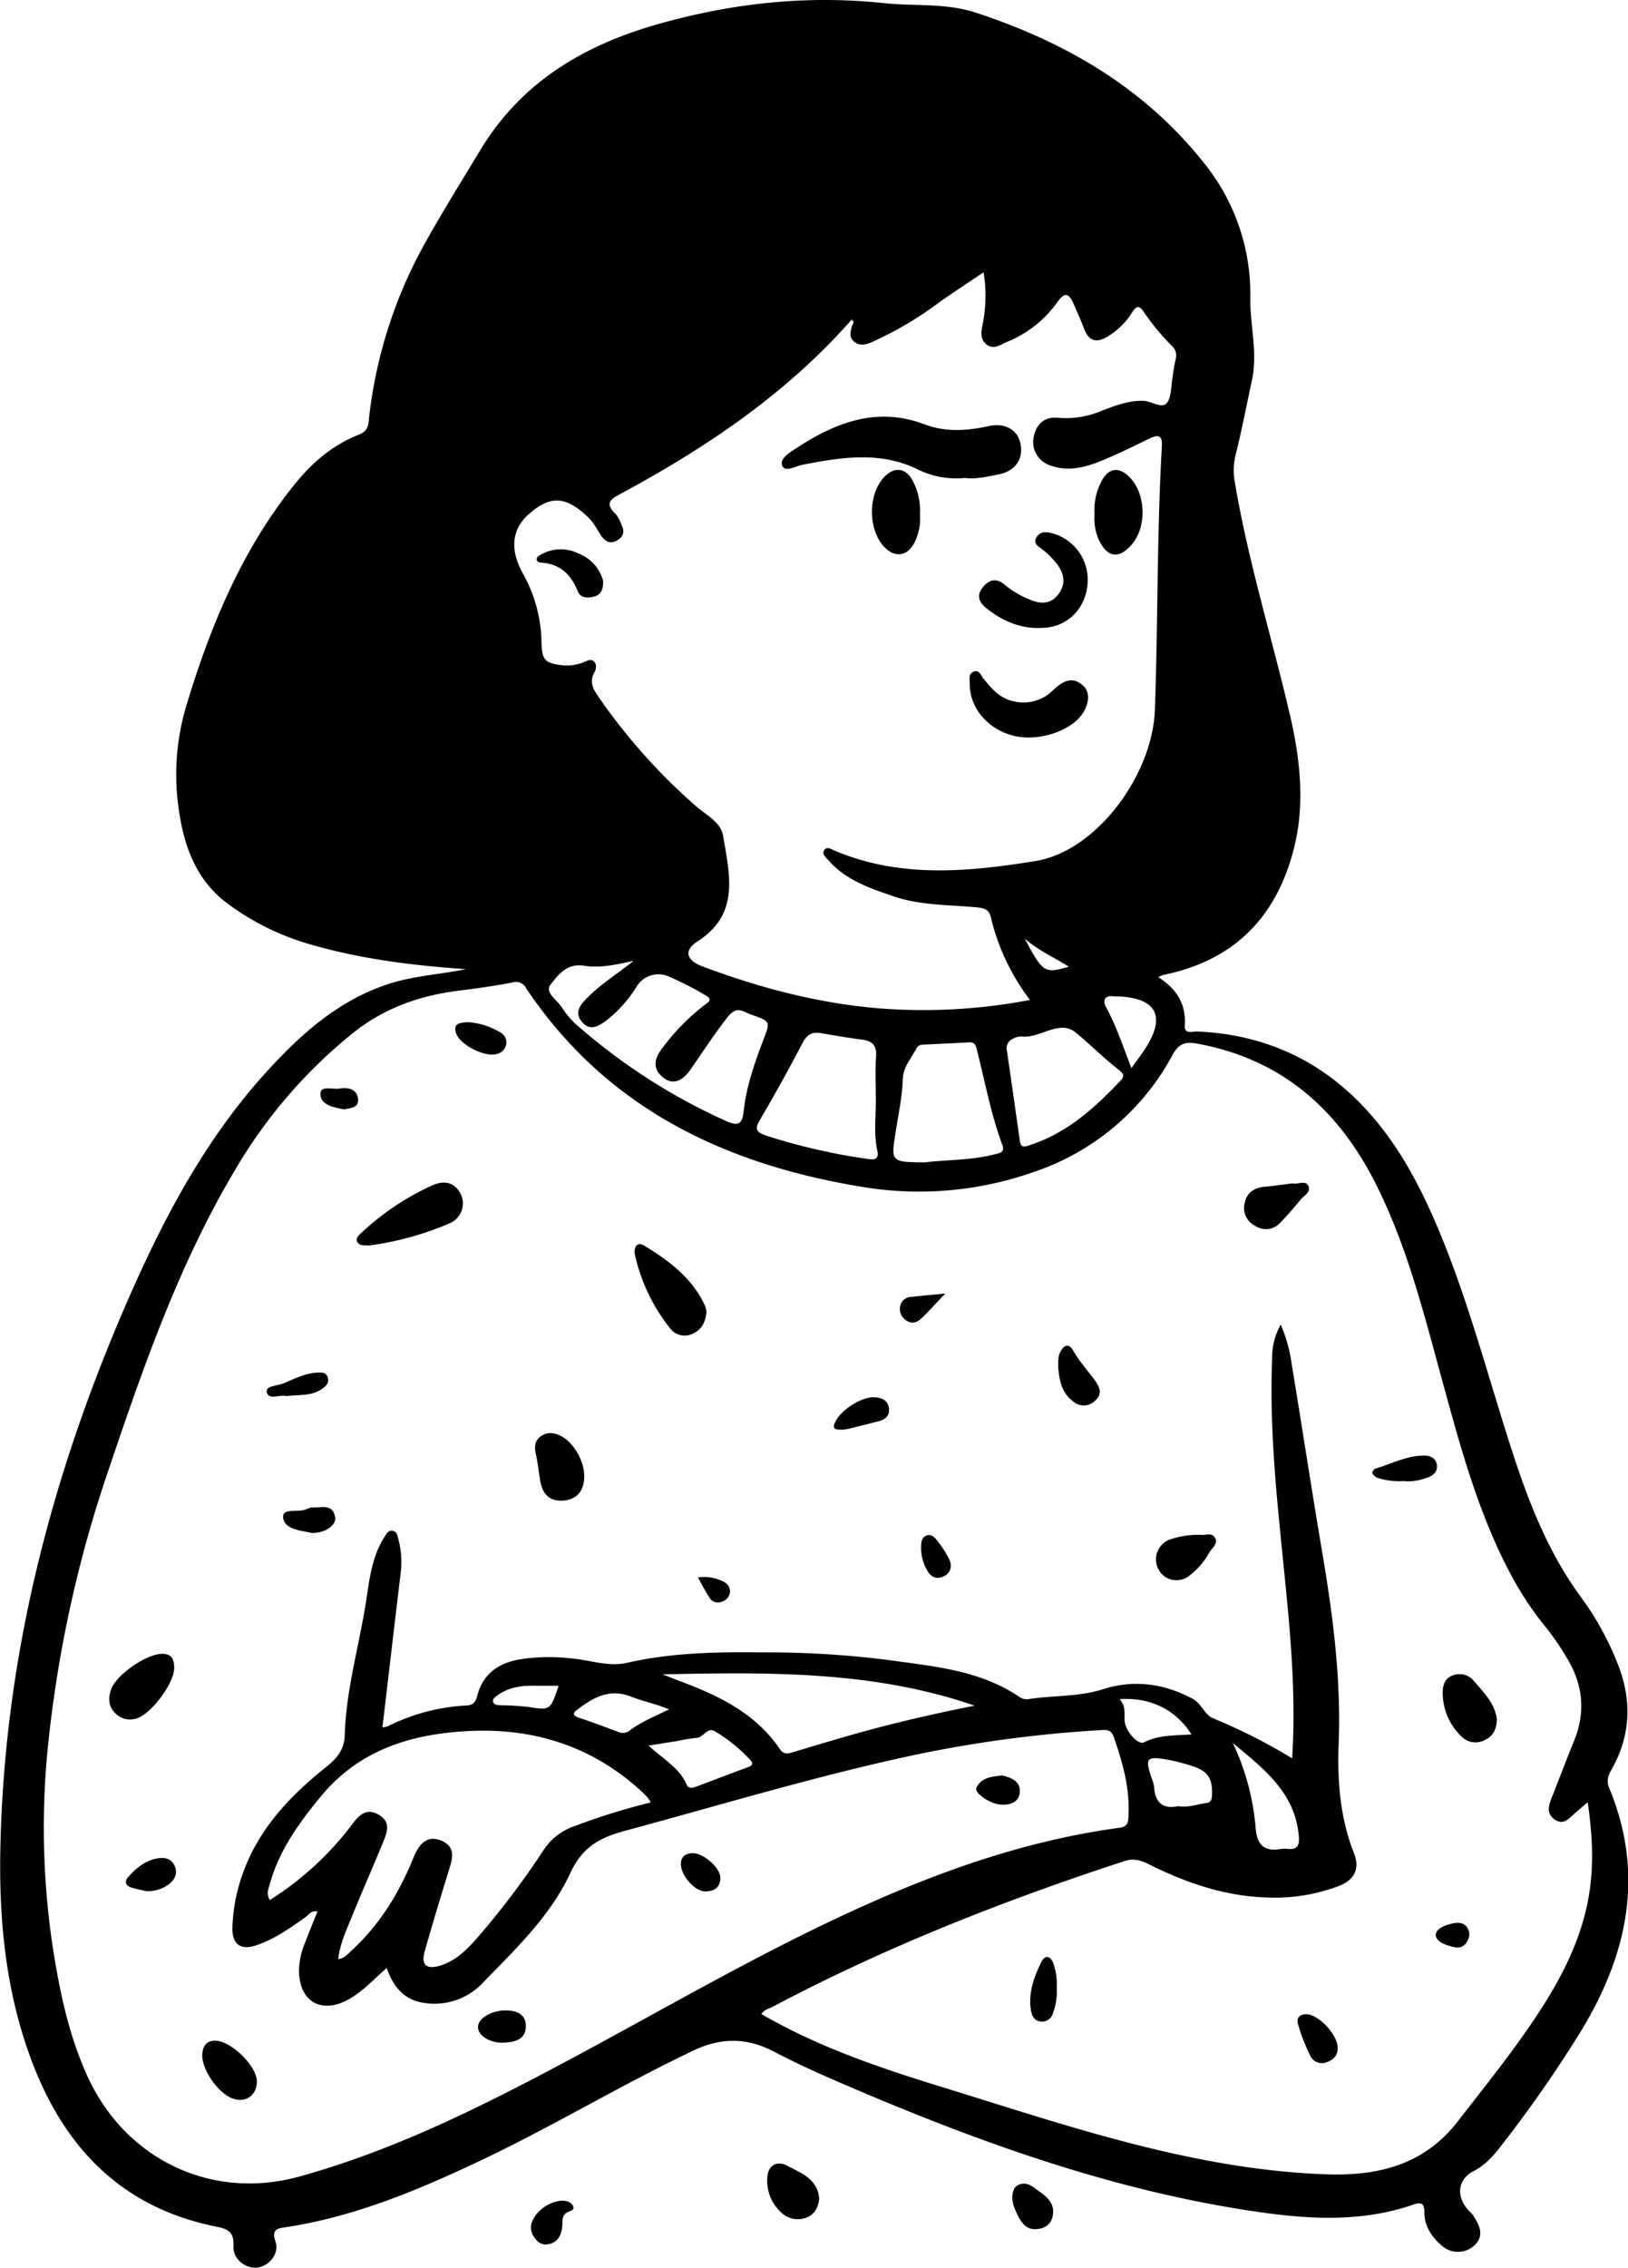 <svg xmlns="http://www.w3.org/2000/svg" viewBox="0 0 406.84 566.25"><title>mariaelenapellico</title><g id="Livello_2" data-name="Livello 2"><g id="Livello_1-2" data-name="Livello 1"><g id="sZmwVR.tif"><path d="M116.43,242c-13.35-.92-26.54-2.54-39.37-6.33a64.12,64.12,0,0,1-20.33-10.15c-8.15-6.11-11.07-15.17-12.25-24.88a59.84,59.84,0,0,1,2.21-24.84c6-19.77,13.86-38.66,27-54.94,4.36-5.4,9.58-9.86,16.12-12.38,2.47-1,2.26-2.86,2.47-4.61A115.83,115.83,0,0,1,106,61.09c4.44-8,9.26-15.73,14-23.55,10.06-16.73,25.4-26,43.73-31.31C182.44.84,201.38-1.29,220.86.78c7.65.81,15.42-.09,23,2.38,22.41,7.35,42.12,18.78,57,37.52a52,52,0,0,1,11.59,33.84c-.06,6.8,1.9,13.58.41,20.44-1.37,6.31-2.57,12.65-4.14,18.9a15.76,15.76,0,0,0-.1,6.73c3.29,19.53,9.18,38.44,13.68,57.67,2.7,11.58,4,23.28.68,35-4.63,16.57-15.29,26.73-32.22,30.17a9.21,9.21,0,0,0-1.31.56c4.61,2.93,7,6.73,6.63,12.12-.15,2.24,2,1.41,3.2,1.46,14.63.65,27.52,5.67,38.28,15.62,10.08,9.32,16.55,21.07,21.81,33.56,7.74,18.38,12.66,37.7,18.84,56.6,4.15,12.7,9.1,25,17.15,35.83a73.42,73.42,0,0,1,8.64,15.62c3.85,9.23,3.71,18.27-1.27,27.05-.87,1.53-1.32,2.86-.6,4.59,8.87,21.32,4.71,41.19-6.74,60.24a317.52,317.52,0,0,1-20.19,29.05c-1.92,2.5-4,4.9-6.93,6.39-3.74,1.9-4.44,5.79-1.79,9.22.54.7,1.3,1.24,1.76,2,1.45,2.32,2.77,4.73.34,7.23a6.07,6.07,0,0,1-8.3.15c-2.46-2.13-4.29-4.77-4.32-8.15,0-2.27-.55-2.84-2.81-2.06-12.59,4.34-25.54,3.7-38.37,1.86-35.49-5.06-68.93-17-101.75-31-6.64-2.82-13.24-5.74-19.64-9.09-6.59-3.44-13-3.61-20-.3-18.12,8.58-35.28,19-53.38,27.55-15.48,7.33-31.23,13.92-48.33,16.57-1.94.3-4,.28-2.83,3.6,1,2.9-1.44,6-4.33,6.49s-6.35-2-6.18-5.25c.2-3.7-1.39-4.4-4.55-5-24.15-4.91-38.49-20.6-46.48-43-6-16.73-7.6-34.11-7.21-51.72C1.14,412.26,13.5,366,33.31,321.56c8.66-19.41,18.81-38,33.23-53.85,8.57-9.41,18-17.92,30.53-22C103.37,243.64,110,243.33,116.43,242ZM79.34,477.31c-1.65-.34-2.21.87-3.08,1.48-3.85,2.69-7.68,5.44-12.18,6.94-4,1.35-6.13-.26-6-4.49a43.83,43.83,0,0,1,3.12-14.81c4.16-10.65,11.89-18.5,20.58-25.43,2.61-2.09,4.28-4.41,4.36-7.54.33-11.86,3.84-23.21,5.53-34.85.75-5.09,1.51-10.31,4.4-14.81.47-.72.88-1.72,2-1.56s1.26,1.21,1.46,2a22.46,22.46,0,0,1,.67,7.92c-1.56,13-3.08,26.05-4.63,39.17a5.63,5.63,0,0,0,1.34-.28,49.48,49.48,0,0,1,19.68-5.19c1.77-.07,2.31-1,2.71-2.54,1.38-5.26,5.06-7.9,10.25-8.92a47.34,47.34,0,0,1,12.86-.33c4.77.36,9.55,2.22,14.27,1.14,11.24-2.56,22.64-2.75,34-2.61a241.46,241.46,0,0,1,31.11,1.88c11.38,1.61,23,2.5,32.94,9.23a3.26,3.26,0,0,0,2.12.59c6.22-1,12.61-.53,18.77-2.5,7.71-2.46,15.23-1.45,22.41,2.38,2.25,1.19,3,4.07,5.15,4.89a139.57,139.57,0,0,1,19.73,10c1.08-17.11-.67-33.63-2.34-50.13s-3.34-33.06-2.66-49.71a16.46,16.46,0,0,1,2.14-8.46,36.81,36.81,0,0,1,2.75,9.85c2.59,15.73,5,31.5,7.66,47.21s4.71,31.52,4.07,47.62c-.36,9.19.35,18.5,3.84,27.33,1.53,3.87.09,6.67-3.85,8.18a45.44,45.44,0,0,1-17.87,2.85c-10.5-.32-20.12-3.62-29.39-8.22-2-1-3.82-1.66-6.14-.91-30.16,9.84-59.6,21.41-87.7,36.24-1.14.6-2.57.93-3.14,2,14.08,8.15,29.15,13.28,44.42,18,31.56,9.69,62.77,20.7,96.3,22,13.37.51,24.85-2.28,33.39-13.31,6.76-8.73,13.71-17.31,19.8-26.54,5.62-8.52,10.33-17.45,12.46-27.54,1.76-8.33,1.42-16.65.12-25.5-1.37,1.17-2.23,1.9-3.08,2.64-1.51,1.29-2.91,3.26-5.21,1.64-2.1-1.48-1.47-3.52-.68-5.49,1.87-4.71,3.65-9.45,5.57-14.14,3-7.37,2.17-14.36-2-21a63.87,63.87,0,0,0-4.95-7.21c-6.55-7.92-11.1-16.92-14.9-26.38-4.64-11.55-7.85-23.53-11.14-35.49C355.8,327.86,351.6,311,343.7,295.4c-9.38-18.52-23.46-30.88-44.32-34.77-3-.57-4.69-.21-6.34,2.76a61.52,61.52,0,0,1-34.31,29.12,86.3,86.3,0,0,1-42.36,4C181.66,291,151.72,277,131.46,246.73a2.82,2.82,0,0,0-3.45-1.39c-4.34.84-8.73,1.45-13.13,2-9.87,1.2-18.83,4.32-26.77,10.68a124.72,124.72,0,0,0-29,33.51C45,315,36,340.76,27.28,366.58a310.15,310.15,0,0,0-15.11,67.68,201,201,0,0,0,.74,50.1c1.71,11.51,3.95,22.94,8.76,33.69,9.39,21,31,31.53,53.07,25.45,17.27-4.75,33.65-11.88,49.65-19.89,26.43-13.21,51.74-28.52,78.27-41.53,24.54-12,49.81-22,77.13-25.69,2.23-.3,2.16-1.64,2.23-3.2.32-6.72-1.44-13-3.63-19.29-.49-1.39-1.08-2-2.71-1.92A316.08,316.08,0,0,0,229,438.12c-24.53,5.19-48.51,12.48-72.69,19-6.41,1.72-10.75,4-13.83,10.67-5,10.76-13.81,19.06-22,27.5a16.52,16.52,0,0,1-14.28,4.87c-5.1-.63-7.92-4-9.56-8.75-3.45,3-6.23,6.16-10,8.09-6.51,3.34-11.75.17-11.91-7.13a18,18,0,0,1,1.39-7C77.16,482.69,78.24,480,79.34,477.31ZM257.4,249.69A55.09,55.09,0,0,1,247.6,229c-.5-2.08-1.93-2.29-3.7-2.45-6.91-.65-13.94-.44-20.64-2.76-5.89-2-11.81-4-16.13-8.86-.65-.73-1.78-1.59-1.21-2.57.66-1.13,1.81-.31,2.71.07,16.4,6.9,33.28,5.3,50.13,2.57,15.35-2.49,29.27-21.56,29.85-37.78.78-21.93.49-43.89,1.74-65.81.17-2.9-1.06-2.9-3.19-1.86-3.87,1.88-7.74,3.79-11.71,5.43-4.14,1.71-8.42,2.86-12.92,1.27a6.18,6.18,0,0,1-4.21-7.16c.69-3.27,2.73-5.13,6.22-4.76a22.68,22.68,0,0,0,10.76-1.75c3.3-1.26,6.62-2.57,10.25-2.5,2.07,0,4.67,2,5.95.65s1.11-4.27,1.53-6.51a41.47,41.47,0,0,1,.76-4.48,3.25,3.25,0,0,0-1-3.43,58.91,58.91,0,0,1-7-8.48c-.89-1.38-1.71-1.65-2.75,0A18.55,18.55,0,0,1,276.85,84c-2.79,1.69-4.72,1.29-5.93-1.9-.8-2.13-1.76-4.2-2.66-6.29-1.11-2.53-2.17-3-4-.39a28.8,28.8,0,0,1-12.71,10c-1.55.63-3.19,2-5,.61-1.93-1.57-1.21-3.69-.87-5.66a35.85,35.85,0,0,0,.11-12.38c-4.07,2.76-7.79,5.15-11.38,7.73a87.94,87.94,0,0,1-16.71,9.78c-1.47.62-2.93.94-4.28-.22s-.86-2.51-.5-3.87c.13-.52.81-1.09-.14-1.54-16.11,18.27-35.89,31.66-57.09,43.11-2.92,1.58-4.92,2.44-1.68,5.55a10,10,0,0,1,1.37,2.69c.86,1.72.23,3-1.31,3.8s-2.72.25-3.64-1c-1.11-1.53-1.91-3.35-3.24-4.65-5.84-5.72-9.73-5.57-14.87-1.14-4.39,3.78-5,8.82-1.71,14.87a36,36,0,0,1,4.7,17c.1,4.93.87,5.57,5.77,6.07a11.7,11.7,0,0,0,4.83-.83c.81-.26,1.64-.95,2.48-.2s.59,2,.12,2.82c-1.31,2.41-.25,4.17,1.13,6.15a148,148,0,0,0,24.28,27.19c2.51,2.18,6.23,4,6.79,7.4,1.56,9.53,4.32,19.47-6.36,26.34-3.57,2.29-2.88,4.75,1.21,6.28,13.91,5.22,28.12,9,43,10.37A141.92,141.92,0,0,0,257.4,249.69ZM162.61,450.08a9.66,9.66,0,0,0-.67-1.12c-.43-.47-.86-.94-1.32-1.37-12.5-11.61-27.42-16.31-44.25-15.31-14.09.84-26.72,4.82-36.18,16.28-5.47,6.63-10.4,13.42-12.74,21.81-.37,1.29-1,2.53,0,4.06a77.31,77.31,0,0,0,20.45-18.75c1.72-2.27,3.44-4.32,6.57-2.64,3.46,1.85,2.21,4.69,1.14,7.28-2.55,6.21-5.28,12.35-7.8,18.57-1.34,3.29-2.87,6.56-3.29,10.33,1.7-.3,2.46-1.37,3.38-2.21,7.06-6.48,11.9-14.43,15.47-23.24,1.62-4,3.87-5.4,6.83-4.19,3.73,1.54,2.93,4.41,2,7.36-2.1,6.77-4.15,13.56-6.08,20.37-.94,3.32.46,4.52,3.77,3.54,4.1-1.21,6.92-4.17,9.6-7.22A205.06,205.06,0,0,0,136,461.72a15,15,0,0,1,7.57-5.73A162.57,162.57,0,0,1,162.61,450.08Zm-4.26-210.16c-4.16.91-8.31,1.87-12.45,1.22-4.29-.69-6.49,2.38-8.37,4.8-1.43,1.85,1.66,3.75,2.84,5.55a21.23,21.23,0,0,0,3.66,4.35A148.66,148.66,0,0,0,181.63,280c3.13,1.4,3.9.33,4.2-2.44.67-6.22,2.72-12.07,4.92-17.86,1.78-4.66,1.84-4.64-2.92-6.32a11.59,11.59,0,0,1-1.41-.58c-1.94-1-3.12-.7-4.67,1.27-3.3,4.19-6.15,8.67-9.2,13-2.24,3.21-4.68,3.84-7,1.85-2.54-2.2-2-4.61-.14-7.05A54.39,54.39,0,0,1,176,251c.85-.65,2.31-1.37.38-2.42a76.46,76.46,0,0,0-9.09-4.67A6.38,6.38,0,0,0,159,246.5a32,32,0,0,1-7.31,8.2c-2,1.44-4.17,3-6.31.4-1.91-2.36-.32-4.21,1.35-5.93C150.24,245.63,154.47,243.05,158.35,239.92Zm7.23,178.17c1.41.55,2,.77,2.51,1,10.31,3.79,20.3,8.08,26.79,17.65,1.08,1.59,2.19,1.11,3.59.69,6.53-1.95,13.06-3.93,19.64-5.69,8.4-2.24,16.88-4.12,25.45-5.84C218.46,417.24,192.51,417.51,165.58,418.09Zm53.29-143.66c0-3.55-.18-7.11.06-10.64.19-2.77-1-3.88-3.53-4.2-3.37-.43-6.74-1-10.09-1.59-2.31-.43-3.63.28-4.76,2.45q-5.1,9.75-10.67,19.24c-1.42,2.41-.73,3.07,1.61,3.88a150.77,150.77,0,0,0,25.42,5.83c1.58.25,2.81.14,2.32-2.1C218.3,283.05,218.92,278.72,218.87,274.43Zm12.32,15.81c5.31-.68,11.42-.45,17.35-2,1.24-.32,2.65-.43,1.94-2.36-2.82-7.6-4.28-15.55-6.27-23.37-.26-1-.35-2.33-2-2.24-3.91.23-7.82.39-11.73.59a1.68,1.68,0,0,0-1.49,1c-1.28,2.47-3.27,4.45-3.38,7.66-.15,4.39-1.1,8.75-1.78,13.11C222.64,290.18,222.62,290.18,231.19,290.24Zm20.4-28.18q1.65,11.44,3.29,22.91c.27,1.84,1.36,1.32,2.52.95,9.26-3,16.17-9.25,22.66-16.12,1-1,.69-1.75-.27-2.49-3.8-2.94-7.22-6.38-10.89-9.42-4.19-3.49-8.93,1.48-13.6.92a4.1,4.1,0,0,0-2.16.57A2.46,2.46,0,0,0,251.59,262.06ZM308.07,435.2a61.15,61.15,0,0,1,5.73,21.4c.34,4.13,2.2,5.81,6.27,5.09a7.55,7.55,0,0,1,1.9,0c2.24.18,2.77-.91,2.62-3C323.74,447.54,315.66,441.6,308.07,435.2Zm-146,.68c3.72,3.42,7.77,5.56,9.56,9.84.34.79,1.23.82,2,.53,4.49-1.68,9-3.39,13.47-5.06,1-.37,1.14-.95.46-1.67a40.66,40.66,0,0,0-8.8-7.16c-2.05-1.24-2.9,1.48-4.64,1.58a47.36,47.36,0,0,0-4.84.79ZM294.42,451c2.58.43,4.75-.49,7-.78,1.07-.13,1.39-.7,1.45-1.79.23-4.36-1-6.24-5.14-7.51a48,48,0,0,0-5.86-1.51c-5.39-.93-5.75-.49-4.1,4.55a9.19,9.19,0,0,1,.64,2.18C288.63,450.2,290.71,451.81,294.42,451ZM167.21,426.83c-3.5-1.45-6.54-2-9.3-3.11-5.23-2.11-9.24-.14-13.18,2.85-1.09.82-2.35,1.61.11,2.41,3.24,1.06,6.43,2.27,9.62,3.47a2.76,2.76,0,0,0,2.85-.3C160.14,430,163.42,428.67,167.21,426.83Zm115.54-160.1c1.59-2.26,2.67-3.65,3.6-5.14,5-7.87,2.6-12.32-6.74-12.78-.5,0-1,0-1.51-.05-2.2-.22-2.49,1.24-1.76,2.59C278.9,256.06,280.59,261.13,282.75,266.73Zm15,166.36c-3.94-6.25-10.34-9.31-17.91-8.82,1.19,1.84,1.19,1.84,1.18,5.16,0,2.53,3.31,6.44,4.89,5.63C289.56,433.19,293.49,433.38,297.76,433.09ZM139.61,420.93c-2,0-3.85,0-5.71,0-3.35-.09-6.58.3-9.42,2.28-.62.43-1.43.89-1.25,1.72s1.15.83,1.88.88a67.12,67.12,0,0,1,6.82.4C137.52,427.08,137.51,427.16,139.61,420.93ZM267.08,241.38c-3.74-2.38-7.35-3.87-11-7C260.65,242.92,261,243.15,267.08,241.38Z"/><path d="M204.72,549c-.23,2-.93,3.71-2.88,4.6a5.9,5.9,0,0,1-6.69-1.22,10.62,10.62,0,0,1-3.4-8.56c.09-3,2.32-4.45,4.95-3.05C200.18,542.63,204.33,544.05,204.72,549Z"/><path d="M258.32,556.62c-1.95-.09-3.23-1.79-4.15-3.78s-1.83-4.18-.63-6.47a.92.92,0,0,1,.23-.29c1.52-1.3,3.15-.89,4.5.09,2.47,1.81,5.62,3.45,4.77,7.3C262.62,555.39,261.11,556.69,258.32,556.62Z"/><path d="M140.32,549.5c1,0,2.33.21,2.85,1.3.59,1.25-.89,1.26-1.52,1.67-1.36.85-1,2.12-1.14,3.37-.17,2.14-1,4-3.33,4.51-1.72.41-2.87-.44-3.78-1.86-1.31-2.06-.68-3.86.65-5.57A9.23,9.23,0,0,1,140.32,549.5Z"/><path d="M92.33,311c-1.17-.08-2.6.18-3.09-1-.42-1,.68-1.81,1.42-2.48A65.33,65.33,0,0,1,108,296c2.79-1.25,5.53-1,7.14,2.17a5.39,5.39,0,0,1-2.83,7.32A77.4,77.4,0,0,1,92.33,311Z"/><path d="M176.55,327.48c-.19,2.39-1,4.32-3.16,5.4a4.54,4.54,0,0,1-5.87-1.12,45.13,45.13,0,0,1-8.82-18.31c-.4-1.61.27-3.66,2.36-2.38,6.2,3.79,12,8.12,15.14,15A7.89,7.89,0,0,1,176.55,327.48Z"/><path d="M43.53,416.56c-.06,3.84-5.74,11.42-9.4,12.54a5.15,5.15,0,0,1-5.53-1.53c-1.55-1.64-1.54-3.69-.85-5.69,1.26-3.63,8.61-8.73,12.55-8.91C42.92,412.85,43.55,414.37,43.53,416.56Z"/><path d="M374.06,429.25c0,2.56-1,4.32-3,5.23a4.89,4.89,0,0,1-5.67-.72,15.16,15.16,0,0,1-4.86-11.11c0-1.77.55-3.65,2.5-4.29a4.6,4.6,0,0,1,5.2,1.28C370.81,422.6,373.6,425.42,374.06,429.25Z"/><path d="M146,368.68c0,3.55-1.85,5.69-5,6-3.63.35-5.4-1.55-6-4.89-.38-2.25-.58-4.53-1.1-6.74-.42-1.81-.25-3.36,1.26-4.42,1.74-1.23,3.6-.89,5.36.13C143.54,360.48,146.09,365.09,146,368.68Z"/><path d="M64.19,519.63c.08,3.53-2.74,5.56-6.06,4.37-3.71-1.33-8-7.57-7.56-11.32.21-1.94,1.16-3.24,3.47-3.11C57.87,509.78,64.12,515.87,64.19,519.63Z"/><path d="M322.91,295.5c1.53.33,3.33-.9,4.06.63s-1.06,2.35-1.9,3.37c-1.61,1.94-3.24,3.86-5,5.68a4.85,4.85,0,0,1-6.51.85A4.94,4.94,0,0,1,311,300.6c.49-2.68,2.28-4,5-4.26C318.4,296.13,320.76,295.77,322.91,295.5Z"/><path d="M300.35,383.27c.77.14,2.48-.72,3.3.75s-.78,2.5-1.43,3.63a19,19,0,0,1-4.9,5.73,5.18,5.18,0,0,1-6.05.42,5.28,5.28,0,0,1,1.45-9.5A21.51,21.51,0,0,1,300.35,383.27Z"/><path d="M264.45,341.41c0-1.84,0-3,.61-4,.94-1.67,2.12-1.94,3.09-.22,1.58,2.77,3.72,5.1,5.57,7.64,1.22,1.66,1.77,3.42-.13,5a4,4,0,0,1-5.54,0C265.1,347.57,264.69,344.15,264.45,341.41Z"/><path d="M334.28,511.32c.05,1.93-1,3-2.73,3.61a3.21,3.21,0,0,1-4.15-1.69,47.83,47.83,0,0,1-3-7.69c-.52-1.66.37-2.68,2.18-2.59C329.66,503.11,334.34,508.22,334.28,511.32Z"/><path d="M264.08,496.52a14.74,14.74,0,0,1-.9,6,2.84,2.84,0,0,1-3.11,2.27c-1.67-.21-2.24-1.48-2.46-2.94-.65-4.35.8-8.28,2.67-12,.92-1.84,2.32-1.4,2.94.38A15.73,15.73,0,0,1,264.08,496.52Z"/><path d="M126.26,502c2.85,0,5.25.92,5.15,4.12s-2.86,3.81-5.49,3.94c-3.44.16-6.5-1.76-6.47-3.91S122.65,502.05,126.26,502Z"/><path d="M350.69,369.82a17.44,17.44,0,0,1-6.51-.82,2.34,2.34,0,0,1-1.25-1.23c-.09-.19.46-1,.83-1.07,3.85-1.13,7.48-3.07,11.59-3.24,1.77-.08,3.49.38,3.73,2.36s-1.3,2.86-3,3.34A12.31,12.31,0,0,1,350.69,369.82Z"/><path d="M36.47,472.21c-1.21-.29-2.44-.53-3.64-.89-1.47-.44-1.76-1.54-.82-2.59,2-2.26,4.33-4.22,7.49-4.72,1.93-.31,3.58.23,4.27,2.21.62,1.76-.17,3.2-1.58,4.28A8.67,8.67,0,0,1,36.47,472.21Z"/><path d="M210.57,357c-1.34-.09-2.92.24-1.82-2,1.52-3.07,6.71-6.33,9.88-6.1,1.8.13,3.26.77,3.52,2.74.23,1.8-.83,2.8-2.51,3.23-2.43.61-4.86,1.24-7.3,1.83C211.73,356.88,211.1,356.93,210.57,357Z"/><path d="M116.78,255.23a17.85,17.85,0,0,1,8.22,2.55,2.83,2.83,0,0,1,1.46,3.21,3.12,3.12,0,0,1-2.37,2.21c-2.94.84-9.22-2.33-10.13-5.24C113.16,255.37,115.14,255.43,116.78,255.23Z"/><path d="M176.24,472.3c-2.59,0-6.14-4-6.08-6.89,0-1.89,1.27-2.68,3-2.67,2.72,0,6.94,3.77,6.87,6.22S178.43,472.24,176.24,472.3Z"/><path d="M77.88,382.78c-2.55-.62-6.79-.78-7.12-3.85-.28-2.56,4-1.09,6-2.16a3.11,3.11,0,0,1,1.47-.34c2.15.05,4.89-1,5.51,2.35C84.16,380.83,81.19,382.86,77.88,382.78Z"/><path d="M250.5,443.33c2.27.58,4.59,1.44,4.34,4.25-.2,2.38-2.28,3.13-4.48,3.06-2.78-.07-7-2.9-6.36-4.26C245.25,443.79,247.93,443.61,250.5,443.33Z"/><path d="M71.57,348.6c-1.62-.48-4.41,1.15-4.91-1-.36-1.56,2.69-1.55,4.19-2.17,2.66-1.11,5.26-2.5,8.23-2.67,1.14-.07,2.39-.23,2.82,1.21s-.5,2.17-1.43,2.84C77.82,348.69,74.67,348.21,71.57,348.6Z"/><path d="M230.19,387.05c0-1.52-.1-3,1.26-3.59s2.36.64,3.09,1.67a22.93,22.93,0,0,1,2.78,4.51,2.93,2.93,0,0,1-1.72,4.07c-1.73.73-3-.08-3.85-1.49A11.13,11.13,0,0,1,230.19,387.05Z"/><path d="M236.23,323c-2.37,2.47-4,4.32-5.81,6.05-1,1-2.27,1.69-3.72.8a3.4,3.4,0,0,1-1.79-3.47,2.89,2.89,0,0,1,2.84-2.54C230.31,323.52,232.88,323.33,236.23,323Z"/><path d="M85.85,277c-2.39-.5-5.65-1-5.77-3.74-.11-2.38,3.07-1.14,4.72-1.45,2-.36,4.41,0,4.68,2.61C89.7,276.63,87.6,276.74,85.85,277Z"/><path d="M367.21,483.09c-.29,2-1.56,3.5-3.48,3.16s-5-1.27-4.93-3.19c.08-1.67,3.07-2.71,5.18-2.92C365.79,480,367.06,481.05,367.21,483.09Z"/><path d="M174.41,393.89a10.56,10.56,0,0,1,6.29,1,2.69,2.69,0,0,1,1.72,2.73,2.89,2.89,0,0,1-2.2,2.37,2.37,2.37,0,0,1-2.95-1.13C176.3,397.43,175.52,395.86,174.41,393.89Z"/><path d="M241.15,119.34a21.65,21.65,0,0,1-11.27-1.87c-9.62-4.92-19.37-3.33-29.24-1.44-1.75.33-4.39,2-5.15.26s1.88-3.31,3.5-4.37c9.85-6.46,20.23-10.47,32.11-5.94,5.32,2,10.64,1.58,16,.41,3.91-.85,7,.8,7.82,4,1,4-1,7.18-5.33,8.07C246.79,119,243.93,119.7,241.15,119.34Z"/><path d="M259.37,156.81c-4.9,0-9.07-1.94-12.8-4.88-1.71-1.35-2.73-3.06-1-5.23s3.59-2.35,5.55-.65a22.94,22.94,0,0,0,6.19,3.65c2.46,1.06,4.94,1.31,6.93-1,2.13-2.52,1.85-5.17.06-7.65a22.16,22.16,0,0,0-3.71-3.79c-1-.81-2.41-1.36-1.66-2.91.67-1.38,1.92-1.66,3.54-1.31a12,12,0,0,1,9.32,12.59c-.4,6.22-4.86,10.79-10.87,11.14Z"/><path d="M257,184.16c-8,0-14.7-6.13-14.65-13.34,0-1.08-.41-2.49.88-3.07,1.49-.68,1.88.92,2.53,1.7,1.87,2.25,3.66,4.49,6.63,5.41a10.5,10.5,0,0,0,10.86-2.6c2.31-2.14,4.76-3.63,7.58-.9,1.89,1.82,1.2,5.5-1.38,8.14C266.65,182.33,261.73,184.17,257,184.16Z"/><path d="M229.89,128.44a13,13,0,0,1-1.46,7.22c-1.65,3.12-4.62,3.62-7.14,1.22-4.48-4.25-4.52-13.69-.09-18,2.46-2.38,5.19-2,6.82,1.06A15.63,15.63,0,0,1,229.89,128.44Z"/><path d="M273.53,128.44a15.31,15.31,0,0,1,1.74-8.26c1.72-3.36,4.29-3.72,6.94-1.11,4.19,4.14,4.46,12.56.53,17-3.19,3.6-6,3.15-8.12-1.22A13.14,13.14,0,0,1,273.53,128.44Z"/><path d="M150.72,145c.07,2.43-.69,3.62-2.39,4s-3.28.29-3.94-1.35c-1.71-4.23-4.44-6.87-9.2-7.16-1.21-.07-1.49-1.1-.41-1.77a10,10,0,0,1,9.75-.53A10.23,10.23,0,0,1,150.72,145Z"/></g></g></g></svg>